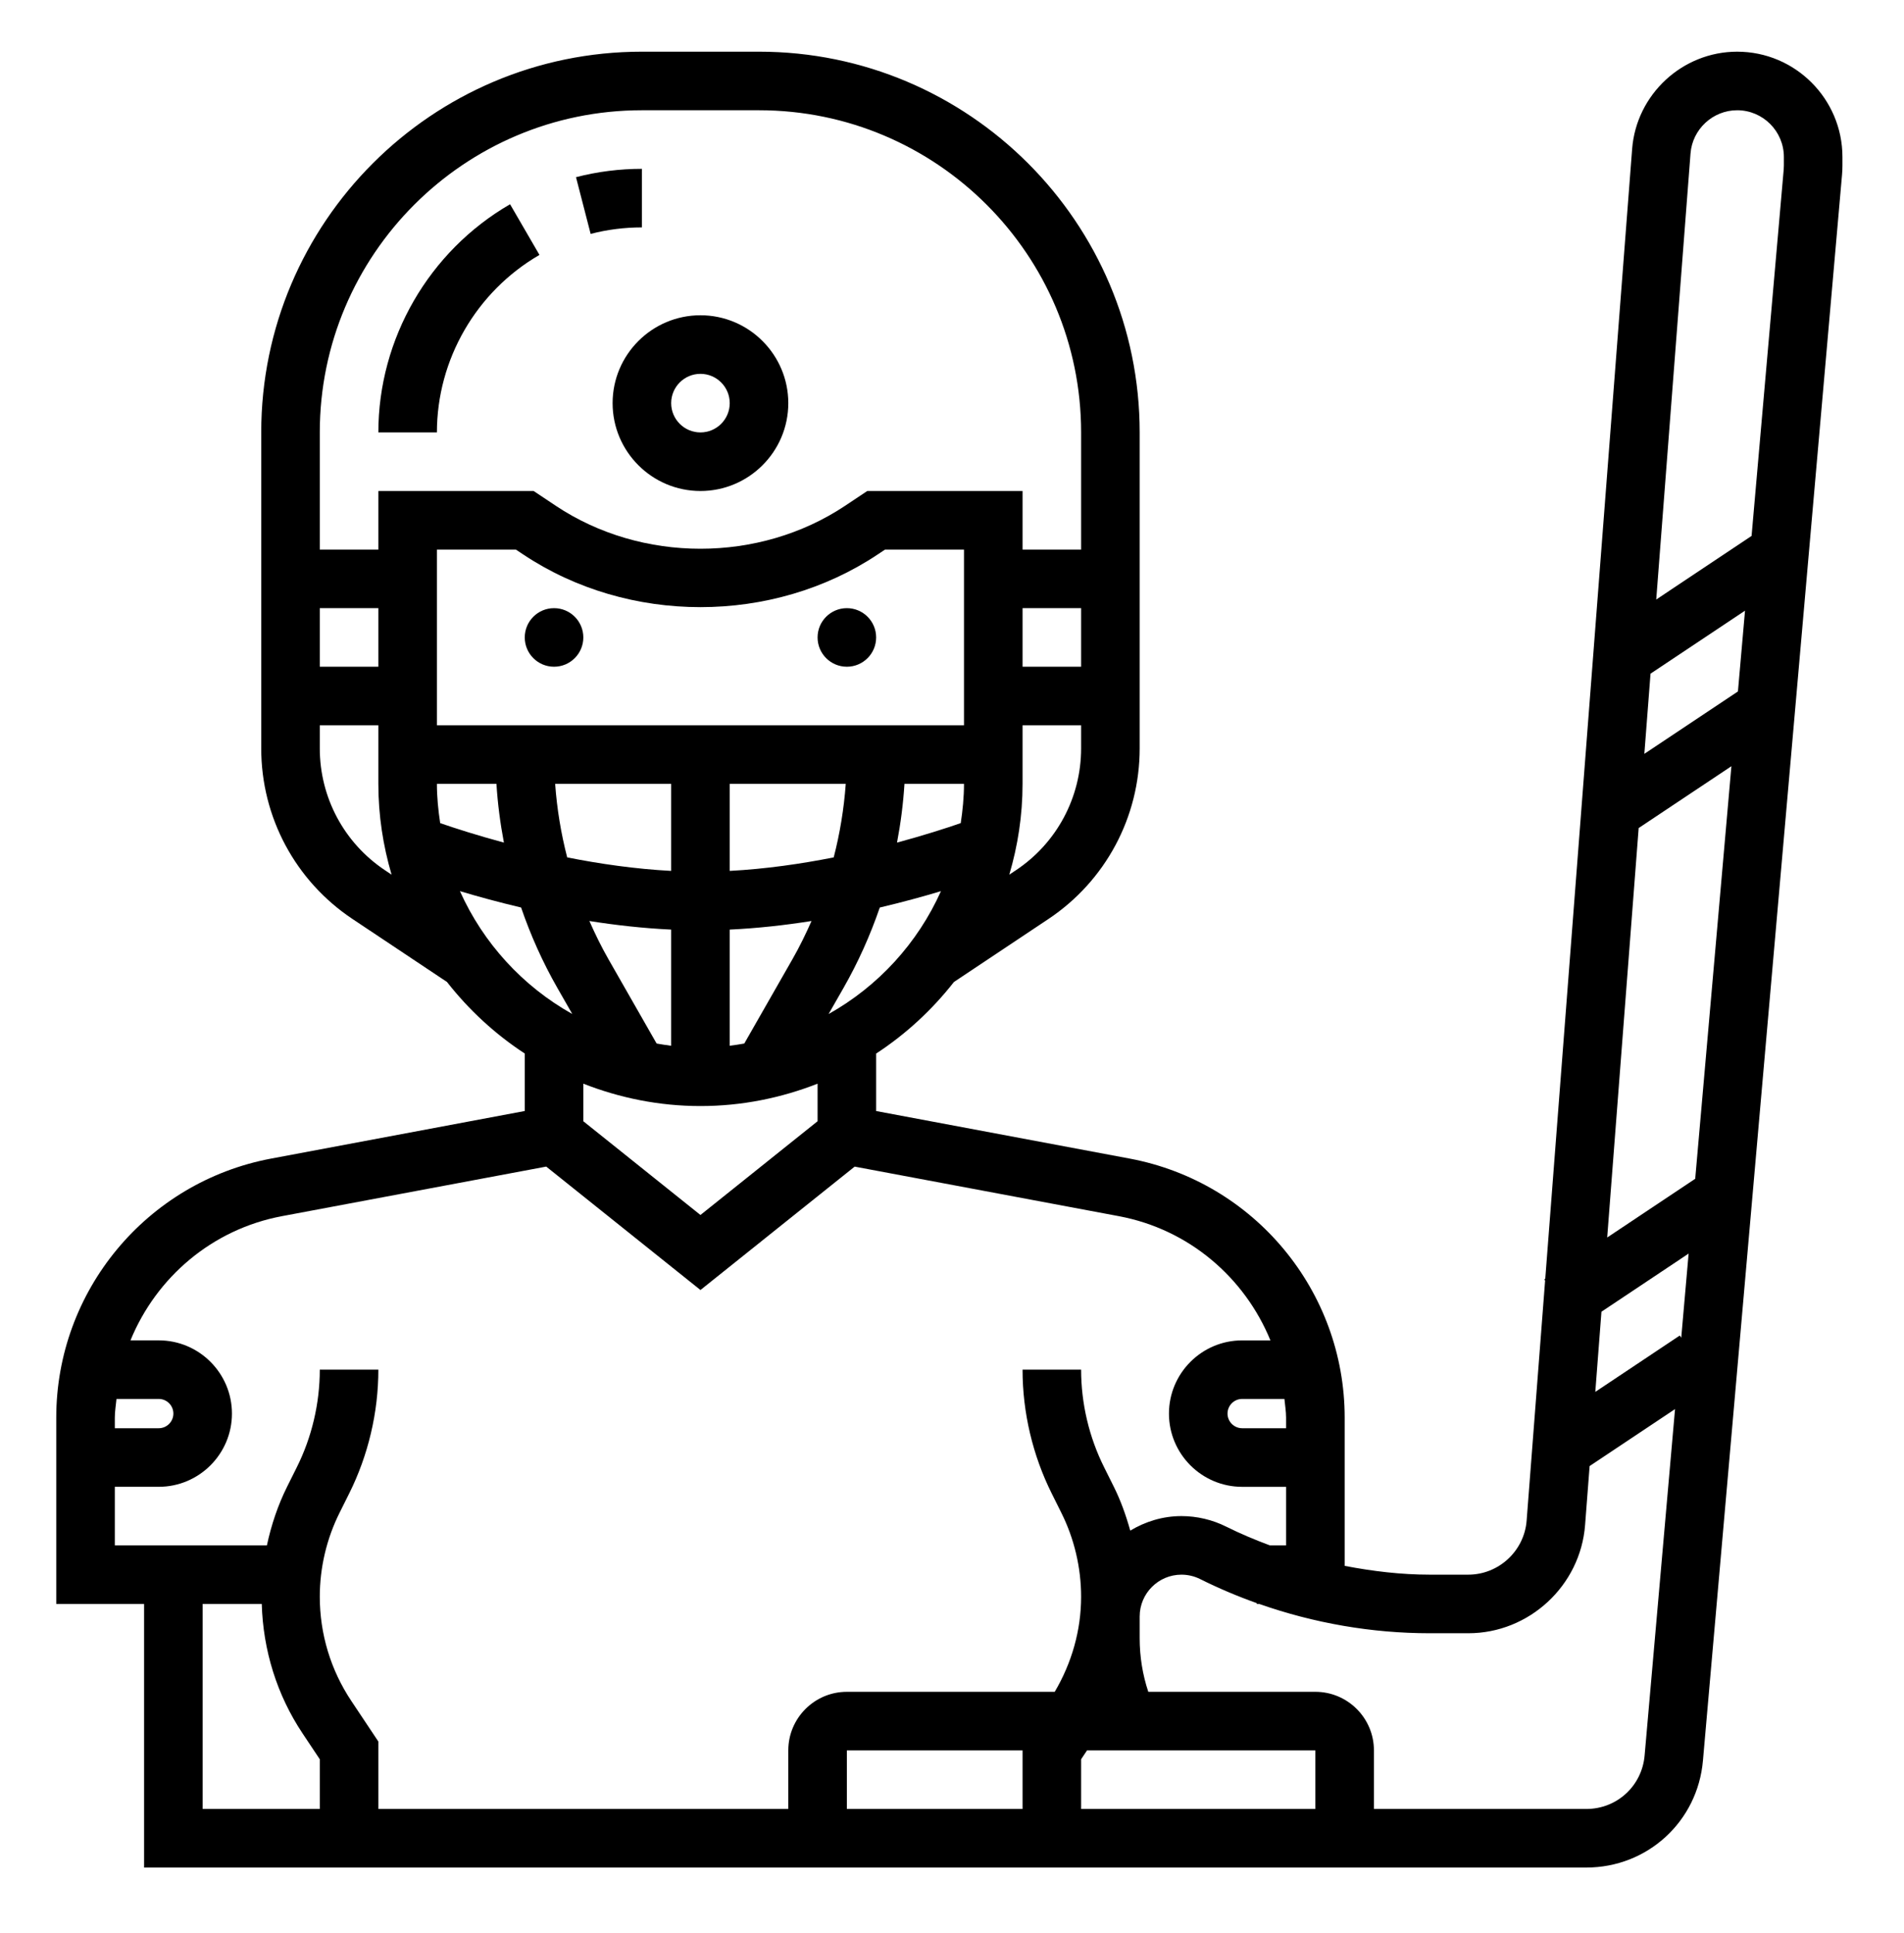 <?xml version="1.0" encoding="UTF-8" standalone="no"?>
<svg width="100%" height="100%" viewBox="0 0 65 66" version="1.1" xmlns="http://www.w3.org/2000/svg" xmlns:xlink="http://www.w3.org/1999/xlink" xml:space="preserve" style="fill-rule:evenodd;clip-rule:evenodd;stroke-linejoin:round;stroke-miterlimit:2;">
  <g id="ArtBoard1" transform="matrix(1.019,0,0,1.013,-0.246,-0.195)">
    <g transform="matrix(0.981,0,0,0.987,0.164,0.947)">
      <path d="M59.404,1C57.537,1 55.962,2.458 55.818,4.32L52.851,42.897L52.818,42.919L52.846,42.96L52.445,48.167L52.215,51.152C52.137,52.189 51.261,53 50.222,53L48.9,53C47.927,53 46.957,52.883 46.001,52.7L46.001,47.64C46.001,43.312 42.914,39.592 38.66,38.794L30,37.17L30,35.208C31.015,34.544 31.91,33.717 32.656,32.765L35.883,30.614C37.835,29.312 39,27.135 39,24.789L39,14C39,6.832 33.168,1 26,1L22,1C14.832,1 9,6.832 9,14L9,24.789C9,27.135 10.165,29.312 12.117,30.613L15.344,32.764C16.09,33.716 16.985,34.543 18,35.207L18,37.169L9.341,38.793C5.087,39.591 2,43.312 2,47.64L2,54L5,54L5,63L54.252,63C56.341,63 58.054,61.431 58.236,59.35L62.986,5.204C62.996,5.098 63,4.992 63,4.886L63,4.596C63,2.613 61.387,1 59.404,1ZM57.812,4.474C57.876,3.647 58.575,3 59.404,3C60.284,3 61,3.716 61,4.596L61,4.886C61,4.932 60.998,4.977 60.994,5.026L59.897,17.534L56.641,19.705L57.812,4.474ZM59.431,22.844L56.235,24.974L56.446,22.237L59.673,20.086L59.431,22.844ZM56.041,27.508L59.208,25.397L57.972,39.484L54.966,41.488L56.041,27.508ZM54.77,44.022L57.747,42.037L57.495,44.91L57.445,44.835L54.56,46.759L54.77,44.022ZM44,47.64L44,48L42.5,48C42.225,48 42,47.776 42,47.5C42,47.224 42.225,47 42.5,47L43.943,47C43.963,47.213 44,47.422 44,47.64ZM22.503,34.865L20.853,31.977C20.613,31.557 20.402,31.123 20.207,30.682C21.103,30.824 22.044,30.93 23,30.975L23,34.941C22.832,34.922 22.668,34.893 22.503,34.865ZM35,20L37,20L37,22L35,22L35,20ZM25,26L28.962,26C28.901,26.849 28.763,27.689 28.551,28.51C27.44,28.73 26.23,28.906 25,28.971L25,26ZM30.967,26L33,26C33,26.456 32.955,26.901 32.889,27.34C32.377,27.517 31.627,27.758 30.713,28.005C30.839,27.343 30.925,26.674 30.967,26ZM33,24L15,24L15,18L17.697,18L17.949,18.168C21.545,20.565 26.455,20.565 30.051,18.168L30.303,18L33,18L33,24ZM13,22L11,22L11,20L13,20L13,22ZM15,26L17.033,26C17.075,26.674 17.162,27.343 17.288,28.005C16.374,27.758 15.624,27.517 15.112,27.34C15.045,26.901 15,26.456 15,26ZM19.038,26L23,26L23,28.971C21.77,28.906 20.56,28.73 19.449,28.51C19.237,27.689 19.099,26.849 19.038,26ZM25,30.975C25.956,30.93 26.897,30.824 27.793,30.682C27.598,31.123 27.387,31.557 27.147,31.977L25.497,34.865C25.332,34.893 25.168,34.922 25,34.941L25,30.975ZM28.376,33.858L28.884,32.97C29.385,32.093 29.798,31.172 30.124,30.222C30.904,30.038 31.61,29.844 32.213,29.663C31.418,31.439 30.066,32.913 28.376,33.858ZM34.773,28.949L34.547,29.099C34.838,28.115 35,27.077 35,26L35,24L37,24L37,24.789C37,26.464 36.168,28.02 34.773,28.949ZM22,3L26,3C32.065,3 37,7.935 37,14L37,18L35,18L35,16L29.697,16L28.941,16.504C26.003,18.461 21.996,18.461 19.058,16.504L18.303,16L13,16L13,18L11,18L11,14C11,7.935 15.935,3 22,3ZM13.227,28.949C11.832,28.02 11,26.464 11,24.789L11,24L13,24L13,26C13,27.077 13.162,28.115 13.452,29.1L13.227,28.949ZM15.786,29.662C16.39,29.844 17.095,30.037 17.875,30.221C18.201,31.171 18.614,32.093 19.115,32.969L19.623,33.857C17.934,32.913 16.582,31.439 15.786,29.662ZM24,37C25.412,37 26.758,36.723 28,36.236L28,37.519L24,40.719L20,37.519L20,36.236C21.242,36.723 22.588,37 24,37ZM4.057,47L5.5,47C5.775,47 6,47.224 6,47.5C6,47.776 5.775,48 5.5,48L4,48L4,47.64C4,47.422 4.037,47.213 4.057,47ZM7,54L9.018,54C9.064,55.581 9.535,57.107 10.415,58.425L11,59.303L11,61L7,61L7,54ZM13,61L13,58.697L12.079,57.315C11.373,56.257 11,55.025 11,53.752C11,52.76 11.234,51.767 11.679,50.879L12,50.236C12.654,48.927 13,47.462 13,46L11,46C11,47.153 10.728,48.309 10.211,49.342L9.89,49.985C9.571,50.622 9.343,51.303 9.194,52L4,52L4,50L5.5,50C6.879,50 8,48.878 8,47.5C8,46.122 6.879,45 5.5,45L4.535,45C5.414,42.854 7.317,41.208 9.71,40.759L18.733,39.067L24,43.281L29.267,39.068L38.29,40.76C40.683,41.209 42.586,42.855 43.465,45.001L42.5,45.001C41.121,45.001 40,46.123 40,47.501C40,48.879 41.121,50.001 42.5,50.001L44,50.001L44,52.001L43.448,52.001C42.942,51.812 42.443,51.604 41.96,51.363C41.486,51.125 40.956,51 40.427,51C39.786,51 39.192,51.188 38.678,51.496C38.533,50.977 38.352,50.467 38.111,49.986L37.79,49.342C37.272,48.309 37,47.153 37,46L35,46C35,47.462 35.346,48.927 36,50.236L36.321,50.88C36.766,51.768 37,52.761 37,53.752C37,54.903 36.68,56.014 36.099,57L29,57C27.897,57 27,57.897 27,59L27,61L13,61ZM29,59L35,59L35,61L29,61L29,59ZM45,61L37,61L37,59.303L37.202,59L45,59L45,61ZM56.244,59.175C56.153,60.215 55.297,61 54.252,61L47,61L47,59C47,57.897 46.103,57 45,57L39.294,57C39.099,56.411 39,55.799 39,55.171L39,54.427C39,53.64 39.64,53 40.427,53C40.648,53 40.868,53.052 41.066,53.151C41.693,53.464 42.34,53.738 43.001,53.973L43.001,54L43.083,54C44.949,54.655 46.925,55 48.901,55L50.223,55C52.3,55 54.052,53.377 54.211,51.307L54.366,49.292L57.283,47.347L56.244,59.175Z" style="fill-rule:nonzero;" />
      <path d="M18.502,7.939L17.498,6.209C14.724,7.817 13,10.803 13,14L15,14C15,11.513 16.342,9.191 18.502,7.939Z" style="fill-rule:nonzero;" />
      <path d="M22,7L22,5C21.239,5 20.482,5.096 19.75,5.285L20.25,7.222C20.818,7.074 21.407,7 22,7Z" style="fill-rule:nonzero;" />
      <circle cx="29" cy="21" r="1" />
      <circle cx="19" cy="21" r="1" />
      <path d="M21,13C21,14.654 22.346,16 24,16C25.654,16 27,14.654 27,13C27,11.346 25.654,10 24,10C22.346,10 21,11.346 21,13ZM24,12C24.552,12 25,12.449 25,13C25,13.551 24.552,14 24,14C23.448,14 23,13.551 23,13C23,12.449 23.448,12 24,12Z" style="fill-rule:nonzero;" />
    </g>
  </g>
</svg>
